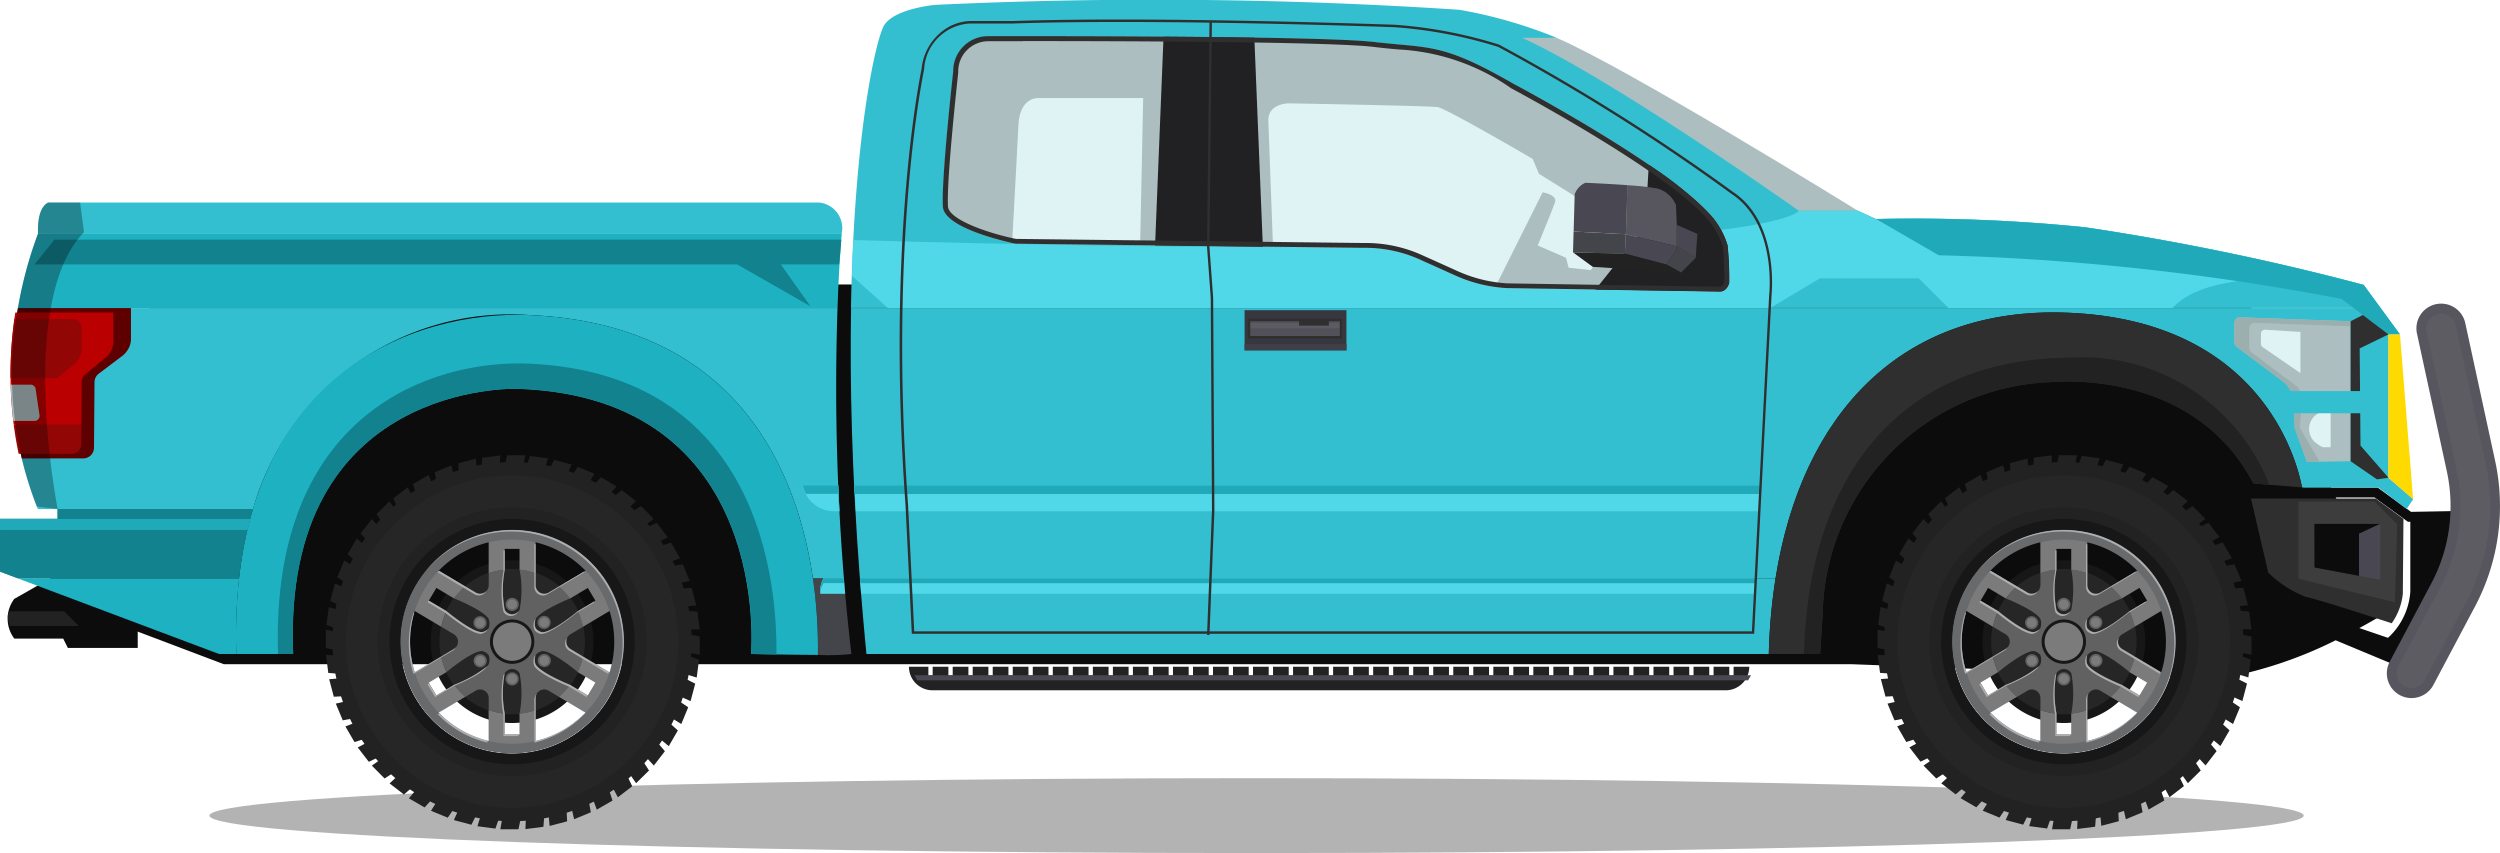 <svg xmlns="http://www.w3.org/2000/svg" width="95.5" height="32.587" viewBox="0 0 95.5 32.587">
  <g id="Group_5908" data-name="Group 5908" transform="translate(-140 -682.413)">
    <path id="Path_4122" data-name="Path 4122" d="M246.966,282.471c0,.79,17.908,1.431,40,1.431s40-.64,40-1.431-17.908-1.43-40-1.43S246.966,281.682,246.966,282.471Z" transform="translate(-98.966 431.098)" opacity="0.3"/>
    <g id="Group_5780" data-name="Group 5780" transform="translate(140 682.413)">
      <g id="Group_5777" data-name="Group 5777">
        <path id="Path_4123" data-name="Path 4123" d="M250.675,256.16v2.784a2.633,2.633,0,0,1-1.227,2.045l1.61.405a11.241,11.241,0,0,0,2.013-5.367Z" transform="translate(-158.601 -236.339)" fill="#0c0c0c"/>
        <g id="Group_5773" data-name="Group 5773" transform="translate(0.275)">
          <path id="Path_4124" data-name="Path 4124" d="M322.148,216.566s-8.872-5.49-11.515-6.607l-2.643-.409s9.675,5.427,11.279,7.551Z" transform="translate(-251.445 -208.511)" fill="#acbebf"/>
          <path id="Path_4125" data-name="Path 4125" d="M251.369,246.051l5.16-2.936V234.04h79.893l3.456,7.76h1.774l1.272.927,1.7-.031.007.378-1.825.033-1.276-.93h-1.483l1.091,2.45,1.246,1.691s-.555.373-1.435.848l1.759.6-.264.867-2.4-1a16.074,16.074,0,0,1-4.334,1.448l-14.146-.534H259.376l-3.292-1.246v.623h-2.669l-.178-.356h-1.868A1.257,1.257,0,0,1,251.369,246.051Z" transform="translate(-251.098 -223.174)" fill="#0c0c0c"/>
          <g id="Group_5737" data-name="Group 5737" transform="translate(0.195)">
            <path id="Path_4126" data-name="Path 4126" d="M259.516,207.9c.44-.629,1.951-.755,1.951-.755a177.484,177.484,0,0,1,20.01.189,17.94,17.94,0,0,1,3.713,1.07h-1.321c3.461,1.573,10.571,6.607,10.571,6.607H296.7l.692.315a64.709,64.709,0,0,1,7.991.315,97.661,97.661,0,0,1,10.634,2.2l.646.881h-58.43C258.358,211.869,259.225,208.32,259.516,207.9Z" transform="translate(-226.196 -206.96)" fill="#33bfcf"/>
            <path id="Path_4127" data-name="Path 4127" d="M259.9,228.148c35.017,1.006,36.114-1.114,36.114-1.114h2.265l.692.315a64.706,64.706,0,0,1,7.991.315,97.649,97.649,0,0,1,10.634,2.2c-4.767-.631-6.6.105-7.3.881h-8.56l-1.133-1.133h-3.776l-1.9,1.133H261.221l-1.373-1.229C259.863,229.042,259.883,228.589,259.9,228.148Z" transform="translate(-227.775 -218.979)" fill="#50d8e8"/>
            <path id="Path_4128" data-name="Path 4128" d="M405.507,229.23h30.707s-.1,1.044-.16,2.831H404.744A15.6,15.6,0,0,1,405.507,229.23Z" transform="translate(-404.53 -220.294)" fill="#1eb1c2"/>
            <path id="Path_4129" data-name="Path 4129" d="M404.7,227.446H435.4a.982.982,0,0,0-.865-1.2H405.091C404.62,226.486,404.714,227.43,404.7,227.446Z" transform="translate(-403.721 -218.51)" fill="#33bfcf"/>
            <path id="Path_4130" data-name="Path 4130" d="M313.886,237.293v5.475l.944.818-.252.378-1.07-.818h-2.832l-.092-.008c-.207-1.08-1.6-6.389-8.967-6.674-6.316-.244-10.137,3.831-11.144,10.142h-34.98c-.306-4.026-.386-7.46-.335-10.32h58.43l.738,1.007Z" transform="translate(-223.116 -224.518)" fill="#33bfcf"/>
            <rect id="Rectangle_4244" data-name="Rectangle 4244" width="3.891" height="1.534" transform="translate(47.073 11.849)" fill="#38373f"/>
            <rect id="Rectangle_4245" data-name="Rectangle 4245" width="3.891" height="0.238" transform="translate(47.073 13.145)" fill="#403f47"/>
            <path id="Path_4131" data-name="Path 4131" d="M350.561,264.9H316.091q-.145-1.5-.25-2.894h34.98A21.955,21.955,0,0,0,350.561,264.9Z" transform="translate(-283.463 -239.917)" fill="#33bfcf"/>
            <path id="Path_4132" data-name="Path 4132" d="M470.468,264.9h-.662l-7.7-2.894h8.466A20.274,20.274,0,0,0,470.468,264.9Z" transform="translate(-461.908 -239.917)" fill="#1eb1c2"/>
            <path id="Path_4133" data-name="Path 4133" d="M405.294,264.9a8.317,8.317,0,0,1-1.272.035,18.793,18.793,0,0,0-.2-2.93h1.184Q405.124,263.411,405.294,264.9Z" transform="translate(-373.242 -239.917)" fill="#44444b"/>
            <path id="Path_4134" data-name="Path 4134" d="M405.511,243.963a13.8,13.8,0,0,1-.763-7.677h31.309a90.356,90.356,0,0,0,.244,10.32h-1.184c-.593-4.038-2.85-9.691-10.808-10.052a10.212,10.212,0,0,0-10.579,7.409h-8.219Z" transform="translate(-404.534 -224.518)" fill="#33bfcf"/>
            <path id="Path_4135" data-name="Path 4135" d="M353.412,262.6l-34.1,0-.046-.6,34.211,0Zm-34.759-.6s.047.591.051.6h-.953a.989.989,0,0,1,.126-.6Z" transform="translate(-286.886 -239.917)" fill="#50d8e8"/>
            <g id="Group_5735" data-name="Group 5735" transform="translate(30.862 22.087)">
              <path id="Path_4136" data-name="Path 4136" d="M405.441,262.192h-.776a.77.77,0,0,0-.126.4.972.972,0,0,1,.126-.591h.776S405.44,262.19,405.441,262.192Z" transform="translate(-404.535 -262.004)" fill="#20aab9"/>
              <path id="Path_4137" data-name="Path 4137" d="M351.938,262.194l-34.176,0-.014-.189,34.211,0Z" transform="translate(-316.228 -262.003)" fill="#20aab9"/>
            </g>
            <path id="Path_4138" data-name="Path 4138" d="M353.787,254.147H319.271l-.059-.994,34.642,0Zm-35.187-.994q.02.489.047.994h-.211a1.214,1.214,0,0,1-1.131-.777q-.043-.108-.087-.217Z" transform="translate(-287.048 -234.617)" fill="#50d8e8"/>
            <g id="Group_5736" data-name="Group 5736" transform="translate(30.182 18.536)">
              <path id="Path_4139" data-name="Path 4139" d="M406.327,253.484h-1.242c-.042-.11-.083-.22-.128-.33h1.37q.02.489.047.994h-.016C406.347,253.925,406.336,253.7,406.327,253.484Z" transform="translate(-404.957 -253.154)" fill="#20aab9"/>
              <path id="Path_4140" data-name="Path 4140" d="M351.838,253.487l-34.6,0-.02-.33,34.641,0Z" transform="translate(-315.236 -253.153)" fill="#20aab9"/>
            </g>
          </g>
          <path id="Path_4141" data-name="Path 4141" d="M349.894,220.163l-8.086-.126a5.519,5.519,0,0,1-2.014-.5l-1.258-.566a5.072,5.072,0,0,0-2.2-.472l-13.308-.158s-2.718-.541-2.769-1.416c-.063-1.085.394-5.16.394-5.16a1.333,1.333,0,0,1,1.337-1.353s12.522-.031,14.724.22,2.611.031,5.349,1.6c0,0,5.876,3.118,7.528,5.016a3.087,3.087,0,0,1,.64,1.147,12.307,12.307,0,0,1,.063,1.435S350.209,220.195,349.894,220.163Z" transform="translate(-284.508 -209.025)" fill="#acbebf"/>
          <g id="Group_5738" data-name="Group 5738" transform="translate(60.669 6.296)">
            <path id="Path_4142" data-name="Path 4142" d="M322.148,225.039l.144-2.388a13.4,13.4,0,0,1,2.37,1.93,3.085,3.085,0,0,1,.64,1.147,12.313,12.313,0,0,1,.063,1.435s-.083.362-.4.33l-4.717-.073Z" transform="translate(-320.251 -222.651)" fill="#212123"/>
          </g>
          <g id="Group_5739" data-name="Group 5739" transform="translate(38.394 1.402)">
            <path id="Path_4143" data-name="Path 4143" d="M330.612,217.509c-.047-.755.85-.708.85-.708s5.285.094,5.616.142,3.634,1.982,3.634,1.982l.236.566,3.115,1.935-1.133,1.746-.85-.094-.094-.378-1.085-.472s.566-1.368.661-1.652-.472-.378-.472-.378l-1.778,3.556a4.7,4.7,0,0,1-1.557-.457l-1.258-.566a5.069,5.069,0,0,0-2.2-.472l-3.51-.042Z" transform="translate(-320.83 -214.254)" fill="#dff3f4"/>
            <path id="Path_4144" data-name="Path 4144" d="M325.247,226.468c.045-1.017.054-1.575.049-1.876a9.6,9.6,0,0,1,1.175.13,1.089,1.089,0,0,1,.692.629l.031.755v.818Z" transform="translate(-301.81 -218.919)" fill="#57565e"/>
            <path id="Path_4145" data-name="Path 4145" d="M331.97,226.334l-.034-.007-1.959-.1.04-1.421a.754.754,0,0,1,.409-.441s.827.035,1.594.09C332.023,224.759,332.014,225.317,331.97,226.334Z" transform="translate(-308.533 -218.785)" fill="#494752"/>
            <path id="Path_4146" data-name="Path 4146" d="M324.01,229.626l-.724-.441v-.818l.787.346Z" transform="translate(-297.902 -221.179)" fill="#494752"/>
            <path id="Path_4147" data-name="Path 4147" d="M326.834,230.423l-1.587-.416c.014-.274.025-.514.034-.74l1.948.457v.126Z" transform="translate(-301.845 -221.718)" fill="#494752"/>
            <path id="Path_4148" data-name="Path 4148" d="M330.1,229.8l.022-.794,1.959.1.034.007c-.01.226-.021.466-.034.74Z" transform="translate(-308.68 -221.562)" fill="#44444b"/>
            <path id="Path_4149" data-name="Path 4149" d="M323.443,231.1l.4-.573V230.4l.724.441-.566.566Z" transform="translate(-298.454 -222.399)" fill="#44444b"/>
            <path id="Path_4150" data-name="Path 4150" d="M328.423,231.451l.552.308-3.366-.22-.755-.554,1.982.051Z" transform="translate(-303.434 -222.747)" fill="#222"/>
            <path id="Path_4151" data-name="Path 4151" d="M376.281,217.33c.047-1.085.755-1.038.755-1.038h4.011l-.113,5.5-4.7-.055s-.073-.015-.186-.041C376.148,219.865,376.256,217.879,376.281,217.33Z" transform="translate(-376.047 -213.949)" fill="#dff3f4"/>
            <path id="Path_4152" data-name="Path 4152" d="M368.77,218.477l-4.117-.049.323-7.974c1.168.008,2.361.02,3.469.038Z" transform="translate(-359.198 -210.454)" fill="#212123"/>
          </g>
          <g id="Group_5740" data-name="Group 5740" transform="translate(34.092 0.745)">
            <path id="Path_4153" data-name="Path 4153" d="M316.631,232.283h32.181l0-.045.661-12.884c0-.024.312-2.776-1.483-3.958a78.38,78.38,0,0,0-8.927-5.62,17.411,17.411,0,0,0-3.98-.759c-.091,0-8.988-.329-14.588-.142h-1.65a1.86,1.86,0,0,0-.813.23,2.072,2.072,0,0,0-1.027,1.6c-.013.059-1.361,6.353-.614,16.67Zm32.092-.094h-32l-.234-4.816c-.746-10.3.6-16.584.612-16.647a1.851,1.851,0,0,1,1.747-1.756H320.5c5.6-.187,14.492.138,14.581.142a17.376,17.376,0,0,1,3.951.752,78.386,78.386,0,0,1,8.907,5.61h0c1.748,1.15,1.446,3.845,1.442,3.872Z" transform="translate(-316.167 -208.817)" fill="#2f2f2f"/>
          </g>
          <g id="Group_5741" data-name="Group 5741" transform="translate(45.832 0.85)">
            <path id="Path_4154" data-name="Path 4154" d="M369.359,232.488l.189-4.767L369.5,219.6l-.142-1.938.095-8.585h-.094l-.094,8.589.142,1.939.047,8.114-.189,4.764Z" transform="translate(-369.264 -209.078)" fill="#2f2f2f"/>
          </g>
          <path id="Path_4155" data-name="Path 4155" d="M256.065,254.418l.661,2.831a4.317,4.317,0,0,0,1.416.921c.566.118,3.3,1.014,3.3,1.014a2.36,2.36,0,0,0,.425-1.132l.024-2.855-1.062-.778Z" transform="translate(-170.354 -235.375)" fill="#2f2f2f"/>
          <path id="Path_4156" data-name="Path 4156" d="M260.334,258.558l-3.681-.9v-2.95h2.9l.873.873Z" transform="translate(-169.126 -235.55)" fill="#3d3d3d"/>
          <path id="Path_4157" data-name="Path 4157" d="M277.128,236.712c7.371.285,8.76,5.594,8.967,6.674l-1.858-.15c-1.825-3.492-5.606-4.028-7.771-3.87a9.051,9.051,0,0,0-8.684,8.86l-.094,1.523h-1.963C265.929,241.823,269.892,236.432,277.128,236.712Z" transform="translate(-198.432 -224.768)" fill="#2f2f2f"/>
          <path id="Path_4158" data-name="Path 4158" d="M278.939,241.012a7.683,7.683,0,0,1,7.674,4.854l-.61-.049c-1.825-3.492-5.607-4.028-7.771-3.87a9.052,9.052,0,0,0-8.684,8.86l-.094,1.523h-.62C269.015,245.449,272.552,241.074,278.939,241.012Z" transform="translate(-200.198 -227.348)" fill="#222"/>
          <path id="Path_4159" data-name="Path 4159" d="M418.22,236.937c10.257.466,11.045,9.722,11,12.982-1.114-.005-2.557-.035-2.557-.035s.881-9.816-8.935-10.131c0,0-9-.315-8.557,10.131h-2.17C406.662,239.1,413.907,236.74,418.22,236.937Z" transform="translate(-398.25 -224.901)" fill="#1eb1c2"/>
          <path id="Path_4160" data-name="Path 4160" d="M420.578,241.567c8.772.4,9.462,8.3,9.43,11.107-.553-.009-.966-.017-.966-.017s.881-9.816-8.935-10.131c0,0-9-.315-8.557,10.131h-.581C410.676,243.42,416.883,241.4,420.578,241.567Z" transform="translate(-400.623 -227.675)" fill="#11828e"/>
          <path id="Path_4161" data-name="Path 4161" d="M264.389,228.108a97.651,97.651,0,0,1,10.634,2.2l1.384,1.888h-.441l-1.793-1.353a93.69,93.69,0,0,0-15.385-1.668l-2.391-1.384A64.705,64.705,0,0,1,264.389,228.108Z" transform="translate(-185.003 -219.424)" fill="#20aab9"/>
          <g id="Group_5742" data-name="Group 5742" transform="translate(47.39 12.176)">
            <rect id="Rectangle_4246" data-name="Rectangle 4246" width="3.516" height="0.661" transform="translate(0.047 0.047)" fill="#525159"/>
            <path id="Path_4162" data-name="Path 4162" d="M357.092,238.06h3.61V237.3h-3.61Zm3.516-.094h-3.422V237.4h3.422Z" transform="translate(-357.092 -237.305)" fill="#2f2f2f"/>
          </g>
          <rect id="Rectangle_4247" data-name="Rectangle 4247" width="3.384" height="0.207" transform="translate(47.502 12.334)" fill="#5c5b63"/>
          <rect id="Rectangle_4248" data-name="Rectangle 4248" width="1.137" height="0.214" transform="translate(49.35 12.224)" fill="#2f2f2f"/>
          <path id="Path_4163" data-name="Path 4163" d="M265.539,237.317l-4.216-.15a.212.212,0,0,0-.22.212v.744a.212.212,0,0,0,.085.17l1.74,1.3a1.132,1.132,0,0,1,.452.881l.02.9.472,1.321,1.667-.031Z" transform="translate(-176.022 -225.046)" fill="#acbebf"/>
          <path id="Path_4164" data-name="Path 4164" d="M261.323,237.168l4.216.15v.192l-3.65-.13a.213.213,0,0,0-.22.212v.744a.212.212,0,0,0,.085.17l1.74,1.305c.278.208.1,1.565.1,1.565l.762,1.312-.487.009-.472-1.321-.02-.9a1.132,1.132,0,0,0-.452-.881l-1.74-1.3a.212.212,0,0,1-.085-.17v-.744A.212.212,0,0,1,261.323,237.168Z" transform="translate(-176.022 -225.046)" fill="#9cafaf"/>
          <g id="Group_5757" data-name="Group 5757" transform="translate(71.445 17.39)">
            <g id="Group_5755" data-name="Group 5755">
              <path id="Path_4165" data-name="Path 4165" d="M283.764,266.514a3.108,3.108,0,1,0-3.108-3.108A3.108,3.108,0,0,0,283.764,266.514Z" transform="translate(-276.646 -256.285)" fill="#171717"/>
              <path id="Path_4166" data-name="Path 4166" d="M284.257,266.676a2.778,2.778,0,1,0-2.777-2.778A2.778,2.778,0,0,0,284.257,266.676Z" transform="translate(-277.139 -256.778)" fill="#262626"/>
              <g id="Group_5754" data-name="Group 5754">
                <g id="Group_5743" data-name="Group 5743" transform="translate(3.111 2.991)">
                  <path id="Path_4167" data-name="Path 4167" d="M281.659,263.382a2.722,2.722,0,0,1,.178-.549l.026-.044s.956.8,1.349.8a.409.409,0,0,0,.256-.152.494.494,0,0,0,0-.354c-.189-.333-1.315-.783-1.315-.783l.018-.031a2.768,2.768,0,0,1,.407-.43l.393.234a.329.329,0,0,0,.5-.282v-.457a2.748,2.748,0,0,1,.567-.13h.046a4.053,4.053,0,0,0,0,1.531.322.322,0,0,0,.566,0,4.06,4.06,0,0,0,0-1.531h.046a2.748,2.748,0,0,1,.567.13v.457a.329.329,0,0,0,.5.282l.393-.234a2.767,2.767,0,0,1,.407.43l.018.031s-1.126.451-1.315.783a.494.494,0,0,0,0,.354.409.409,0,0,0,.256.152c.393,0,1.349-.8,1.349-.8l.026.044a2.727,2.727,0,0,1,.178.549l-.479.285a.329.329,0,0,0,0,.565l.479.286a2.741,2.741,0,0,1-.178.549l-.026.043s-.956-.8-1.349-.8a.411.411,0,0,0-.256.152.494.494,0,0,0,0,.354c.189.333,1.315.784,1.315.784l-.018.031a2.779,2.779,0,0,1-.407.429l-.393-.234a.328.328,0,0,0-.5.282v.457a2.717,2.717,0,0,1-.567.13h-.046a4.062,4.062,0,0,0,0-1.531.322.322,0,0,0-.566,0,4.054,4.054,0,0,0,0,1.531h-.046a2.717,2.717,0,0,1-.567-.13v-.457a.328.328,0,0,0-.5-.282l-.393.234a2.78,2.78,0,0,1-.407-.429l-.018-.031s1.126-.451,1.315-.784a.494.494,0,0,0,0-.354.411.411,0,0,0-.256-.152c-.393,0-1.349.8-1.349.8l-.026-.043a2.736,2.736,0,0,1-.178-.549l.48-.286a.329.329,0,0,0,0-.565Zm2.706.9.283-.169v-.322l-.283-.169-.283.169v.322Z" transform="translate(-280.358 -259.821)" fill="#616161"/>
                  <path id="Path_4168" data-name="Path 4168" d="M283.319,259.268a2.744,2.744,0,0,0-.567-.13h-.046v-.8h-.566v.8h-.046a2.744,2.744,0,0,0-.567.13v-1.516h1.793Zm-1.18,5.357v.8h.566v-.8h.046a2.72,2.72,0,0,0,.567-.13v1.517h-1.793v-1.517a2.719,2.719,0,0,0,.567.13Zm-2.533-2.11.11-.065a2.75,2.75,0,0,0,.178.549l.026.043,0,0-.225.134-.455.271.29.486.456-.271.225-.134,0,0,.018.031a2.784,2.784,0,0,0,.407.429l-.112.066-.123.073-1.068.636-.918-1.54,1.068-.636Zm4.836-2.881,1.069-.636.918,1.541-1.068.636-.123.073-.11.065a2.724,2.724,0,0,0-.178-.549l-.026-.044,0,0,.225-.134.455-.271-.29-.487-.456.272-.225.134,0,0-.018-.031a2.772,2.772,0,0,0-.407-.43l.112-.066Zm-4.214.569-.018.031,0,0-.225-.134-.456-.272-.29.487.455.271.225.134,0,0-.026.044a2.733,2.733,0,0,0-.178.549l-.11-.065-.123-.073-1.068-.636.918-1.541,1.068.636.123.073.112.066A2.769,2.769,0,0,0,280.229,260.2Zm4.387,3.357.018-.031,0,0,.225.134.456.271.29-.486-.455-.271-.225-.134,0,0,.026-.043a2.741,2.741,0,0,0,.178-.549l.11.065.123.073,1.068.636-.918,1.54-1.069-.636-.122-.073-.112-.066A2.787,2.787,0,0,0,284.616,263.56Z" transform="translate(-278.416 -257.752)" fill="#7b7b7b"/>
                </g>
                <path id="Path_4169" data-name="Path 4169" d="M282.033,257.406a4.268,4.268,0,1,1-4.268,4.268A4.268,4.268,0,0,1,282.033,257.406Zm0,8.169a3.9,3.9,0,1,0-3.9-3.9A3.9,3.9,0,0,0,282.033,265.575Z" transform="translate(-274.915 -254.553)" fill="#696a6b"/>
                <g id="Group_5753" data-name="Group 5753" transform="translate(5.639 5.446)">
                  <g id="Group_5746" data-name="Group 5746" transform="translate(1.227)">
                    <g id="Group_5744" data-name="Group 5744">
                      <path id="Path_4170" data-name="Path 4170" d="M287.774,264.122a.252.252,0,1,0,.252-.252A.252.252,0,0,0,287.774,264.122Z" transform="translate(-287.774 -263.87)" fill="#616161"/>
                      <path id="Path_4171" data-name="Path 4171" d="M287.938,264.219a.186.186,0,1,0,.186-.186A.186.186,0,0,0,287.938,264.219Z" transform="translate(-287.872 -263.968)" fill="#7b7b7b"/>
                    </g>
                    <g id="Group_5745" data-name="Group 5745" transform="translate(0 2.846)">
                      <path id="Path_4172" data-name="Path 4172" d="M287.774,271.214a.252.252,0,1,0,.252-.252A.252.252,0,0,0,287.774,271.214Z" transform="translate(-287.774 -270.962)" fill="#616161"/>
                      <path id="Path_4173" data-name="Path 4173" d="M287.938,271.312a.186.186,0,1,0,.186-.186A.186.186,0,0,0,287.938,271.312Z" transform="translate(-287.872 -271.06)" fill="#7b7b7b"/>
                    </g>
                  </g>
                  <g id="Group_5749" data-name="Group 5749" transform="translate(0 0.702)">
                    <g id="Group_5747" data-name="Group 5747">
                      <path id="Path_4174" data-name="Path 4174" d="M290.956,266.088a.252.252,0,1,0-.09-.344A.252.252,0,0,0,290.956,266.088Z" transform="translate(-290.832 -265.619)" fill="#616161"/>
                      <path id="Path_4175" data-name="Path 4175" d="M291.088,266.129a.186.186,0,1,0-.066-.254A.185.185,0,0,0,291.088,266.129Z" transform="translate(-290.93 -265.717)" fill="#7b7b7b"/>
                    </g>
                    <g id="Group_5748" data-name="Group 5748" transform="translate(2.454 1.442)">
                      <path id="Path_4176" data-name="Path 4176" d="M284.841,269.681a.252.252,0,1,0-.09-.345A.252.252,0,0,0,284.841,269.681Z" transform="translate(-284.717 -269.213)" fill="#616161"/>
                      <path id="Path_4177" data-name="Path 4177" d="M284.972,269.723a.186.186,0,1,0-.066-.255A.186.186,0,0,0,284.972,269.723Z" transform="translate(-284.814 -269.31)" fill="#7b7b7b"/>
                    </g>
                  </g>
                  <g id="Group_5752" data-name="Group 5752" transform="translate(0.007 0.69)">
                    <g id="Group_5750" data-name="Group 5750" transform="translate(0 1.465)">
                      <path id="Path_4178" data-name="Path 4178" d="M291.2,269.708a.252.252,0,1,0-.345-.086A.251.251,0,0,0,291.2,269.708Z" transform="translate(-290.815 -269.241)" fill="#616161"/>
                      <path id="Path_4179" data-name="Path 4179" d="M291.26,269.75a.186.186,0,1,0-.255-.064A.186.186,0,0,0,291.26,269.75Z" transform="translate(-290.913 -269.339)" fill="#7b7b7b"/>
                    </g>
                    <g id="Group_5751" data-name="Group 5751" transform="translate(2.44)">
                      <path id="Path_4180" data-name="Path 4180" d="M285.115,266.058a.252.252,0,1,0-.345-.086A.252.252,0,0,0,285.115,266.058Z" transform="translate(-284.734 -265.591)" fill="#616161"/>
                      <path id="Path_4181" data-name="Path 4181" d="M285.179,266.1a.186.186,0,1,0-.255-.064A.186.186,0,0,0,285.179,266.1Z" transform="translate(-284.831 -265.689)" fill="#7b7b7b"/>
                    </g>
                  </g>
                </g>
                <path id="Path_4182" data-name="Path 4182" d="M286.288,266.778a.848.848,0,1,0,.848-.848A.848.848,0,0,0,286.288,266.778Z" transform="translate(-280.018 -259.657)" fill="#171717"/>
                <path id="Path_4183" data-name="Path 4183" d="M286.573,266.948a.734.734,0,1,0,.734-.733A.734.734,0,0,0,286.573,266.948Z" transform="translate(-280.188 -259.828)" fill="#7b7b7b"/>
                <path id="Path_4184" data-name="Path 4184" d="M278.167,250.948a6.86,6.86,0,1,1-6.86,6.86A6.86,6.86,0,0,1,278.167,250.948Zm0,13.128a6.268,6.268,0,1,0-6.268-6.268A6.268,6.268,0,0,0,278.167,264.076Z" transform="translate(-271.049 -250.687)" fill="#222"/>
                <path id="Path_4185" data-name="Path 4185" d="M272.911,253.218l-.435-.676.493-.486.457.654Zm.547,8.992-.676.435-.486-.492.654-.457Zm3.835-11.127.171-.786.692,0-.139.786Zm4.609,1.589.676-.435.486.493-.654.457Zm2.136,4.382.786.171,0,.692-.786-.139Zm-1.588,4.609.435.676-.492.486-.457-.654Zm-11.128-3.835-.785-.171,0-.692.786.139Zm6.745,5.971-.171.786-.692,0,.139-.785Zm5.318-9.191.79-.149.265.639-.778.178Zm-2.722,9.328-.639.265-.178-.778.668-.277Zm-9.02-8.525-.664-.453.264-.64.676.424Zm.333,4.864-.79.149-.266-.639.778-.178Zm2.722-9.328.639-.265.178.778-.669.277Zm9.02,8.525.664.453-.264.64-.676-.424ZM279.71,251.4l.453-.664.64.264-.424.676Zm-4.06,12.075-.453.664-.64-.264.424-.676Zm.8-12.286.064-.8.687-.088-.033.8Zm4.78.957.612-.522.548.423-.587.541Zm-8.837,1.746-.522-.612.423-.548.541.587Zm11.541,2.311.8.064.088.686-.8-.032Zm-12.5,2.47-.8-.063-.088-.687.8.033Zm2.7,4.057-.612.522-.548-.423.587-.541Zm4.78.957-.063.8-.687.088.033-.8Zm4.057-2.7.521.612-.423.548-.541-.587Zm-4.074-9.8.362-.717.669.178-.331.726ZM272.4,261l-.763.252-.348-.6.748-.279Zm-.97-4.778-.718-.362.178-.669.726.331Zm5.034,7.47-.362.717-.669-.178.331-.726Zm-2.341-11.535-.252-.763.6-.347.279.748Zm8.842,1.723.763-.252.347.6-.747.279Zm-1.723,8.842.252.763-.6.347-.279-.748Zm2.693-4.064.718.362-.178.668-.725-.331ZM275.6,250.6l.669-.177.071.795-.7.185Zm7.785,9.666.6.539-.348.6-.612-.511Zm.328-4.864.8-.041.177.669-.794.071Zm-8.863,7.744-.538.6-.6-.348.512-.613Zm4.905,1.13-.669.177-.072-.795.7-.185Zm-8.113-4.8-.8.041-.177-.669.795-.071Zm8.863-7.745.539-.6.6.348-.511.613Zm-8.535,2.88-.6-.539.348-.6.612.511Zm.933,7.043-.724.349-.422-.548.7-.374Zm-1.583-4.611-.758-.265.089-.686.763.234Zm10.573,5.17.349.724-.549.422-.374-.705Zm2.142-4.379.759.265-.09.686-.763-.234Zm-10.573-5.17-.349-.724.549-.422.374.7Zm8.991.559.724-.349.422.549-.705.374Zm-5.17,10.573-.266.759-.686-.09.234-.763Zm1.742-13.384-.234.763-.717-.094.265-.759Z" transform="translate(-270.537 -250.297)" fill="#222"/>
                <path id="Path_4186" data-name="Path 4186" d="M278.927,252.218a6.35,6.35,0,1,1-6.35,6.35A6.35,6.35,0,0,1,278.927,252.218Zm0,10.635a4.285,4.285,0,1,0-4.285-4.285A4.285,4.285,0,0,0,278.927,262.853Z" transform="translate(-271.809 -251.447)" fill="#262626"/>
                <path id="Path_4187" data-name="Path 4187" d="M280.736,255.241a5.137,5.137,0,1,1-5.137,5.137A5.137,5.137,0,0,1,280.736,255.241Zm0,9.427a4.29,4.29,0,1,0-4.29-4.29A4.29,4.29,0,0,0,280.736,264.668Z" transform="translate(-273.618 -253.257)" fill="#222"/>
                <path id="Path_4188" data-name="Path 4188" d="M281.409,256.364a4.686,4.686,0,1,1-4.686,4.686A4.686,4.686,0,0,1,281.409,256.364Zm0,8.97a4.284,4.284,0,1,0-4.284-4.284A4.284,4.284,0,0,0,281.409,265.334Z" transform="translate(-274.291 -253.93)" fill="#171717"/>
              </g>
            </g>
            <g id="Group_5756" data-name="Group 5756" transform="translate(3.171 2.853)">
              <path id="Path_4189" data-name="Path 4189" d="M280.061,268.606l-.123-.073-.11-.066-.48-.285a.321.321,0,0,1-.078-.484.325.325,0,0,0,.125.421l.479.286.11.065.123.073.756.45c-.008.026-.013.053-.022.078Z" transform="translate(-273.222 -263.568)" fill="#adaeb0"/>
              <path id="Path_4190" data-name="Path 4190" d="M287.925,259.379v.734a4.051,4.051,0,0,0,0,1.531.313.313,0,0,0,.527.044c0,.006,0,.013-.008.018a.322.322,0,0,1-.566,0,4.063,4.063,0,0,1,0-1.531v-.8Z" transform="translate(-284.261 -258.587)" fill="#adaeb0"/>
              <path id="Path_4191" data-name="Path 4191" d="M281.588,260.322a.329.329,0,0,0,.5.282l.393-.234.112-.066.122-.073.709-.422c.007.007.016.013.023.021l-.779.464-.123.073-.112.066-.393.234a.329.329,0,0,1-.5-.283v-1.637c.016,0,.031.011.047.015Z" transform="translate(-276.744 -258.21)" fill="#adaeb0"/>
              <path id="Path_4192" data-name="Path 4192" d="M281.541,273.238a.324.324,0,0,1,.09-.224.326.326,0,0,0-.043.161v1.637a3.888,3.888,0,0,0,1.843-1.026l.014.008a3.888,3.888,0,0,1-1.9,1.081Z" transform="translate(-276.744 -266.751)" fill="#adaeb0"/>
              <path id="Path_4193" data-name="Path 4193" d="M280.613,264.958a.428.428,0,0,1,.053-.07l-.005.007a.494.494,0,0,0,0,.354.409.409,0,0,0,.256.152c.393,0,1.349-.8,1.349-.8l0,0,.225-.134.393-.234.015.026-.455.272-.225.134,0,0s-.957.8-1.349.8a.409.409,0,0,1-.256-.152A.494.494,0,0,1,280.613,264.958Z" transform="translate(-275.816 -261.491)" fill="#adaeb0"/>
              <path id="Path_4194" data-name="Path 4194" d="M281.235,269.4a.217.217,0,0,1,.043-.048.5.5,0,0,0,0,.339c.189.333,1.315.784,1.315.784l0,0,.225.134.449.267-.04.067-.456-.271-.225-.134,0,0s-1.126-.451-1.315-.784A.494.494,0,0,1,281.235,269.4Z" transform="translate(-276.438 -264.557)" fill="#adaeb0"/>
              <path id="Path_4195" data-name="Path 4195" d="M287.9,272.686a4.062,4.062,0,0,1,0-1.531.239.239,0,0,1,.039-.045,4.227,4.227,0,0,0,.008,1.513v.8h.519v.063H287.9Z" transform="translate(-284.281 -265.611)" fill="#adaeb0"/>
              <path id="Path_4196" data-name="Path 4196" d="M291.688,261.762l.122.073.112.066.393.234a.327.327,0,0,0,.406-.058.328.328,0,0,1-.454.121l-.393-.234-.111-.066-.123-.073-.78-.464c.019-.02.042-.036.061-.055Z" transform="translate(-289.761 -259.741)" fill="#adaeb0"/>
              <path id="Path_4197" data-name="Path 4197" d="M285.325,261.737a4.268,4.268,0,0,0-7.561-2.716,4.267,4.267,0,1,1,6.633,5.369A4.246,4.246,0,0,0,285.325,261.737Z" transform="translate(-277.156 -257.406)" fill="#adaeb0"/>
              <path id="Path_4198" data-name="Path 4198" d="M291.039,263.084l-.25.419.455.271.225.134,0,0s.956.8,1.349.8a.411.411,0,0,0,.213-.1s0,.011,0,.014a.408.408,0,0,1-.256.152c-.392,0-1.349-.8-1.349-.8l0,0-.225-.134-.455-.272.29-.486Z" transform="translate(-290.028 -260.803)" fill="#adaeb0"/>
              <path id="Path_4199" data-name="Path 4199" d="M293.755,266.451a3.9,3.9,0,0,1,.18-1.172l.026.015a3.88,3.88,0,0,0,.022,2.266l.781-.465.123-.073.11-.065.479-.286a.313.313,0,0,0,.078-.081.318.318,0,0,1-.126.144l-.479.285-.11.066-.124.073-.781.465A3.9,3.9,0,0,1,293.755,266.451Z" transform="translate(-293.755 -262.12)" fill="#adaeb0"/>
              <path id="Path_4200" data-name="Path 4200" d="M290.824,274.853a3.887,3.887,0,0,0,1.833,1.045v.077a3.887,3.887,0,0,1-1.9-1.081Z" transform="translate(-289.654 -267.852)" fill="#adaeb0"/>
              <path id="Path_4201" data-name="Path 4201" d="M290.767,271.068l.063-.037.274.461.456-.271.225-.134,0,0a4.835,4.835,0,0,0,1.263-.713c-.2.332-1.31.776-1.31.776l0,0-.225.134-.455.271Z" transform="translate(-290.053 -265.169)" fill="#adaeb0"/>
            </g>
          </g>
          <g id="Group_5772" data-name="Group 5772" transform="translate(12.17 17.39)">
            <g id="Group_5770" data-name="Group 5770">
              <path id="Path_4202" data-name="Path 4202" d="M431.482,266.514a3.108,3.108,0,1,0-3.108-3.108A3.108,3.108,0,0,0,431.482,266.514Z" transform="translate(-424.364 -256.285)" fill="#171717"/>
              <path id="Path_4203" data-name="Path 4203" d="M431.976,266.676A2.778,2.778,0,1,0,429.2,263.9,2.777,2.777,0,0,0,431.976,266.676Z" transform="translate(-424.857 -256.778)" fill="#262626"/>
              <g id="Group_5769" data-name="Group 5769">
                <g id="Group_5758" data-name="Group 5758" transform="translate(3.111 2.991)">
                  <path id="Path_4204" data-name="Path 4204" d="M429.376,263.382a2.729,2.729,0,0,1,.178-.549l.026-.044s.956.8,1.349.8a.409.409,0,0,0,.256-.152.494.494,0,0,0,0-.354c-.189-.333-1.315-.783-1.315-.783l.018-.031a2.771,2.771,0,0,1,.407-.43l.393.234a.329.329,0,0,0,.5-.282v-.457a2.748,2.748,0,0,1,.567-.13h.046a4.062,4.062,0,0,0,0,1.531.322.322,0,0,0,.566,0,4.053,4.053,0,0,0,0-1.531h.046a2.748,2.748,0,0,1,.567.13v.457a.329.329,0,0,0,.5.282l.393-.234a2.768,2.768,0,0,1,.407.43l.018.031s-1.126.451-1.315.783a.494.494,0,0,0,0,.354.409.409,0,0,0,.256.152c.393,0,1.349-.8,1.349-.8l.026.044a2.726,2.726,0,0,1,.178.549l-.479.285a.329.329,0,0,0,0,.565l.479.286a2.74,2.74,0,0,1-.178.549l-.026.043s-.956-.8-1.349-.8a.411.411,0,0,0-.256.152.494.494,0,0,0,0,.354c.189.333,1.315.784,1.315.784l-.018.031a2.78,2.78,0,0,1-.407.429l-.393-.234a.328.328,0,0,0-.5.282v.457a2.718,2.718,0,0,1-.567.13h-.046a4.054,4.054,0,0,0,0-1.531.322.322,0,0,0-.566,0,4.063,4.063,0,0,0,0,1.531h-.046a2.718,2.718,0,0,1-.567-.13v-.457a.328.328,0,0,0-.5-.282l-.393.234a2.783,2.783,0,0,1-.407-.429l-.018-.031s1.126-.451,1.315-.784a.494.494,0,0,0,0-.354.411.411,0,0,0-.256-.152c-.393,0-1.349.8-1.349.8l-.026-.043a2.743,2.743,0,0,1-.178-.549l.479-.286a.329.329,0,0,0,0-.565Zm2.706.9.283-.169v-.322l-.283-.169-.283.169v.322Z" transform="translate(-428.075 -259.821)" fill="#616161"/>
                  <path id="Path_4205" data-name="Path 4205" d="M431.037,259.268a2.743,2.743,0,0,0-.567-.13h-.046v-.8h-.566v.8h-.046a2.742,2.742,0,0,0-.567.13v-1.516h1.793Zm-1.18,5.357v.8h.566v-.8h.046a2.718,2.718,0,0,0,.567-.13v1.517h-1.793v-1.517a2.718,2.718,0,0,0,.567.13Zm-2.533-2.11.11-.065a2.749,2.749,0,0,0,.178.549l.026.043,0,0-.225.134-.455.271.29.486.456-.271.225-.134,0,0,.018.031a2.787,2.787,0,0,0,.407.429l-.112.066-.122.073-1.069.636-.918-1.54,1.068-.636Zm4.836-2.881L433.23,259l.918,1.541-1.068.636-.123.073-.11.065a2.729,2.729,0,0,0-.178-.549l-.026-.044,0,0,.225-.134.455-.271-.29-.487-.456.272-.225.134,0,0-.018-.031a2.77,2.77,0,0,0-.407-.43l.112-.066Zm-4.214.569-.018.031,0,0-.225-.134-.456-.272-.29.487.455.271.225.134,0,0-.026.044a2.732,2.732,0,0,0-.178.549l-.11-.065-.123-.073-1.068-.636.918-1.541,1.069.636.122.073.112.066A2.772,2.772,0,0,0,427.947,260.2Zm4.387,3.357.018-.031,0,0,.225.134.456.271.29-.486-.455-.271-.225-.134,0,0,.026-.043a2.746,2.746,0,0,0,.178-.549l.11.065.123.073,1.068.636-.918,1.54-1.069-.636-.122-.073-.112-.066A2.785,2.785,0,0,0,432.334,263.56Z" transform="translate(-426.134 -257.752)" fill="#7b7b7b"/>
                </g>
                <path id="Path_4206" data-name="Path 4206" d="M429.751,257.406a4.268,4.268,0,1,1-4.269,4.268A4.268,4.268,0,0,1,429.751,257.406Zm0,8.169a3.9,3.9,0,1,0-3.9-3.9A3.9,3.9,0,0,0,429.751,265.575Z" transform="translate(-422.632 -254.553)" fill="#696a6b"/>
                <g id="Group_5768" data-name="Group 5768" transform="translate(5.64 5.446)">
                  <g id="Group_5761" data-name="Group 5761" transform="translate(1.227)">
                    <g id="Group_5759" data-name="Group 5759">
                      <path id="Path_4207" data-name="Path 4207" d="M435.492,264.122a.252.252,0,1,0,.252-.252A.252.252,0,0,0,435.492,264.122Z" transform="translate(-435.492 -263.87)" fill="#616161"/>
                      <path id="Path_4208" data-name="Path 4208" d="M435.656,264.219a.186.186,0,1,0,.186-.186A.186.186,0,0,0,435.656,264.219Z" transform="translate(-435.59 -263.968)" fill="#7b7b7b"/>
                    </g>
                    <g id="Group_5760" data-name="Group 5760" transform="translate(0 2.846)">
                      <path id="Path_4209" data-name="Path 4209" d="M435.492,271.214a.252.252,0,1,0,.252-.252A.252.252,0,0,0,435.492,271.214Z" transform="translate(-435.492 -270.962)" fill="#616161"/>
                      <circle id="Ellipse_113" data-name="Ellipse 113" cx="0.186" cy="0.186" r="0.186" transform="translate(0.066 0.066)" fill="#7b7b7b"/>
                    </g>
                  </g>
                  <g id="Group_5764" data-name="Group 5764" transform="translate(0 0.702)">
                    <g id="Group_5762" data-name="Group 5762">
                      <path id="Path_4210" data-name="Path 4210" d="M438.674,266.088a.252.252,0,1,0-.089-.344A.252.252,0,0,0,438.674,266.088Z" transform="translate(-438.55 -265.619)" fill="#616161"/>
                      <path id="Path_4211" data-name="Path 4211" d="M438.805,266.129a.186.186,0,1,0-.066-.254A.186.186,0,0,0,438.805,266.129Z" transform="translate(-438.648 -265.717)" fill="#7b7b7b"/>
                    </g>
                    <g id="Group_5763" data-name="Group 5763" transform="translate(2.454 1.442)">
                      <path id="Path_4212" data-name="Path 4212" d="M432.558,269.681a.252.252,0,1,0-.089-.345A.252.252,0,0,0,432.558,269.681Z" transform="translate(-432.434 -269.213)" fill="#616161"/>
                      <path id="Path_4213" data-name="Path 4213" d="M432.69,269.723a.186.186,0,1,0-.066-.255A.186.186,0,0,0,432.69,269.723Z" transform="translate(-432.532 -269.31)" fill="#7b7b7b"/>
                    </g>
                  </g>
                  <g id="Group_5767" data-name="Group 5767" transform="translate(0.007 0.69)">
                    <g id="Group_5765" data-name="Group 5765" transform="translate(0 1.465)">
                      <path id="Path_4214" data-name="Path 4214" d="M438.914,269.708a.252.252,0,1,0-.345-.086A.251.251,0,0,0,438.914,269.708Z" transform="translate(-438.533 -269.241)" fill="#616161"/>
                      <path id="Path_4215" data-name="Path 4215" d="M438.978,269.75a.186.186,0,1,0-.255-.064A.186.186,0,0,0,438.978,269.75Z" transform="translate(-438.631 -269.339)" fill="#7b7b7b"/>
                    </g>
                    <g id="Group_5766" data-name="Group 5766" transform="translate(2.44)">
                      <path id="Path_4216" data-name="Path 4216" d="M432.832,266.058a.252.252,0,1,0-.345-.086A.252.252,0,0,0,432.832,266.058Z" transform="translate(-432.451 -265.591)" fill="#616161"/>
                      <path id="Path_4217" data-name="Path 4217" d="M432.9,266.1a.186.186,0,1,0-.255-.064A.186.186,0,0,0,432.9,266.1Z" transform="translate(-432.549 -265.689)" fill="#7b7b7b"/>
                    </g>
                  </g>
                </g>
                <path id="Path_4218" data-name="Path 4218" d="M434.006,266.778a.848.848,0,1,0,.848-.848A.848.848,0,0,0,434.006,266.778Z" transform="translate(-427.736 -259.657)" fill="#171717"/>
                <path id="Path_4219" data-name="Path 4219" d="M434.291,266.948a.734.734,0,1,0,.734-.733A.734.734,0,0,0,434.291,266.948Z" transform="translate(-427.906 -259.828)" fill="#7b7b7b"/>
                <path id="Path_4220" data-name="Path 4220" d="M425.884,250.948a6.86,6.86,0,1,1-6.86,6.86A6.86,6.86,0,0,1,425.884,250.948Zm0,13.128a6.268,6.268,0,1,0-6.269-6.268A6.268,6.268,0,0,0,425.884,264.076Z" transform="translate(-418.766 -250.687)" fill="#222"/>
                <path id="Path_4221" data-name="Path 4221" d="M420.629,253.218l-.435-.676.493-.486.457.654Zm.547,8.992-.676.435-.486-.492.654-.457Zm3.835-11.127.17-.786.692,0-.139.786Zm4.609,1.589.676-.435.486.493-.654.457Zm2.136,4.382.785.171,0,.692-.786-.139Zm-1.589,4.609.435.676-.493.486-.457-.654Zm-11.128-3.835-.785-.171,0-.692.786.139Zm6.745,5.971-.17.786-.692,0,.139-.785Zm5.318-9.191.79-.149.266.639-.778.178Zm-2.722,9.328-.639.265-.178-.778.668-.277Zm-9.02-8.525-.664-.453.264-.64.676.424Zm.333,4.864-.79.149-.266-.639.778-.178Zm2.722-9.328.639-.265.178.778-.668.277Zm9.02,8.525.664.453-.264.64-.676-.424Zm-4.007-8.068.453-.664.64.264-.424.676Zm-4.061,12.075-.453.664-.64-.264.424-.676Zm.8-12.286.064-.8.687-.088-.033.8Zm4.78.957.612-.522.548.423-.586.541Zm-8.837,1.746-.522-.612.423-.548.54.587Zm11.541,2.311.8.064.088.686-.8-.032Zm-12.5,2.47-.8-.063-.088-.687.8.033Zm2.7,4.057-.612.522-.548-.423.587-.541Zm4.78.957-.063.8-.687.088.032-.8Zm4.057-2.7.521.612-.423.548-.541-.587Zm-4.074-9.8.362-.717.669.178-.331.726Zm-6.5,9.812-.763.252-.348-.6.748-.279Zm-.97-4.778-.718-.362.178-.669.726.331Zm5.034,7.47-.362.717-.669-.178.331-.726Zm-2.341-11.535-.252-.763.6-.347.279.748Zm8.842,1.723.763-.252.347.6-.748.279Zm-1.723,8.842.252.763-.6.347-.279-.748Zm2.693-4.064.718.362-.178.668-.726-.331Zm-8.33-8.056.669-.177.071.795-.7.185Zm7.785,9.666.6.539-.348.6-.612-.511Zm.328-4.864.8-.041.177.669-.794.071Zm-8.863,7.744-.539.6-.6-.348.512-.613Zm4.905,1.13-.669.177-.071-.795.7-.185Zm-8.113-4.8-.8.041-.177-.669.795-.071Zm8.863-7.745.539-.6.6.348-.511.613Zm-8.535,2.88-.6-.539.348-.6.612.511Zm.933,7.043-.724.349-.422-.548.7-.374Zm-1.583-4.611-.758-.265.089-.686.763.234Zm10.573,5.17.349.724-.549.422-.374-.705Zm2.142-4.379.759.265-.089.686-.762-.234Zm-10.573-5.17-.349-.724.549-.422.374.7Zm8.991.559.724-.349.422.549-.705.374ZM425,263.8l-.265.759-.687-.09.234-.763Zm1.742-13.384-.234.763-.717-.094.265-.759Z" transform="translate(-418.255 -250.297)" fill="#222"/>
                <path id="Path_4222" data-name="Path 4222" d="M426.645,252.218a6.35,6.35,0,1,1-6.35,6.35A6.35,6.35,0,0,1,426.645,252.218Zm0,10.635a4.285,4.285,0,1,0-4.286-4.285A4.285,4.285,0,0,0,426.645,262.853Z" transform="translate(-419.527 -251.447)" fill="#262626"/>
                <path id="Path_4223" data-name="Path 4223" d="M428.454,255.241a5.137,5.137,0,1,1-5.137,5.137A5.137,5.137,0,0,1,428.454,255.241Zm0,9.427a4.29,4.29,0,1,0-4.29-4.29A4.29,4.29,0,0,0,428.454,264.668Z" transform="translate(-421.336 -253.257)" fill="#222"/>
                <path id="Path_4224" data-name="Path 4224" d="M429.127,256.364a4.686,4.686,0,1,1-4.687,4.686A4.686,4.686,0,0,1,429.127,256.364Zm0,8.97a4.284,4.284,0,1,0-4.284-4.284A4.284,4.284,0,0,0,429.127,265.334Z" transform="translate(-422.008 -253.93)" fill="#171717"/>
              </g>
            </g>
            <g id="Group_5771" data-name="Group 5771" transform="translate(3.171 2.853)">
              <path id="Path_4225" data-name="Path 4225" d="M427.78,268.606l-.124-.073-.11-.066-.48-.285a.322.322,0,0,1-.078-.484.325.325,0,0,0,.125.421l.479.286.11.065.123.073.756.45c-.008.026-.013.053-.021.078Z" transform="translate(-420.94 -263.568)" fill="#adaeb0"/>
              <path id="Path_4226" data-name="Path 4226" d="M435.643,259.379v.734a4.061,4.061,0,0,0,0,1.531.313.313,0,0,0,.527.044c0,.006,0,.013-.008.018a.322.322,0,0,1-.567,0,4.062,4.062,0,0,1,0-1.531v-.8Z" transform="translate(-431.979 -258.587)" fill="#adaeb0"/>
              <path id="Path_4227" data-name="Path 4227" d="M429.306,260.322a.329.329,0,0,0,.5.282l.393-.234.112-.066.122-.073.709-.422c.007.007.016.013.023.021l-.779.464-.123.073-.111.066-.393.234a.329.329,0,0,1-.5-.283v-1.637c.016,0,.031.011.047.015Z" transform="translate(-424.462 -258.21)" fill="#adaeb0"/>
              <path id="Path_4228" data-name="Path 4228" d="M429.259,273.238a.322.322,0,0,1,.09-.224.322.322,0,0,0-.043.161v1.637a3.888,3.888,0,0,0,1.843-1.026l.014.008a3.889,3.889,0,0,1-1.9,1.081Z" transform="translate(-424.462 -266.751)" fill="#adaeb0"/>
              <path id="Path_4229" data-name="Path 4229" d="M428.331,264.958a.426.426,0,0,1,.052-.07l-.005.007a.5.5,0,0,0,0,.354.409.409,0,0,0,.256.152c.393,0,1.349-.8,1.349-.8l0,0,.225-.134.393-.234.015.026-.455.272-.225.134,0,0s-.957.8-1.349.8a.407.407,0,0,1-.256-.152A.5.5,0,0,1,428.331,264.958Z" transform="translate(-423.534 -261.491)" fill="#adaeb0"/>
              <path id="Path_4230" data-name="Path 4230" d="M428.953,269.4a.2.2,0,0,1,.043-.048.5.5,0,0,0,0,.339c.189.333,1.315.784,1.315.784l0,0,.225.134.449.267-.04.067-.455-.271-.225-.134,0,0s-1.126-.451-1.315-.784A.493.493,0,0,1,428.953,269.4Z" transform="translate(-424.156 -264.557)" fill="#adaeb0"/>
              <path id="Path_4231" data-name="Path 4231" d="M435.615,272.686a4.062,4.062,0,0,1,0-1.531.239.239,0,0,1,.039-.045,4.228,4.228,0,0,0,.008,1.513v.8h.519v.063h-.567Z" transform="translate(-431.998 -265.611)" fill="#adaeb0"/>
              <path id="Path_4232" data-name="Path 4232" d="M439.406,261.762l.122.073.112.066.393.234a.327.327,0,0,0,.407-.058.328.328,0,0,1-.454.121l-.393-.234-.111-.066-.123-.073-.779-.464c.019-.02.041-.036.061-.055Z" transform="translate(-437.479 -259.741)" fill="#adaeb0"/>
              <path id="Path_4233" data-name="Path 4233" d="M433.043,261.737a4.268,4.268,0,0,0-7.561-2.716,4.267,4.267,0,1,1,6.633,5.369A4.248,4.248,0,0,0,433.043,261.737Z" transform="translate(-424.874 -257.406)" fill="#adaeb0"/>
              <path id="Path_4234" data-name="Path 4234" d="M438.757,263.084l-.25.419.456.271.225.134,0,0s.956.8,1.349.8a.41.41,0,0,0,.214-.1.133.133,0,0,1,0,.014.407.407,0,0,1-.256.152c-.392,0-1.349-.8-1.349-.8l0,0-.225-.134-.455-.272.29-.486Z" transform="translate(-437.745 -260.803)" fill="#adaeb0"/>
              <path id="Path_4235" data-name="Path 4235" d="M441.473,266.451a3.9,3.9,0,0,1,.18-1.172l.026.015a3.89,3.89,0,0,0,.022,2.266l.781-.465.123-.073.11-.065.479-.286a.312.312,0,0,0,.078-.081.319.319,0,0,1-.125.144l-.479.285-.11.066-.124.073-.781.465A3.9,3.9,0,0,1,441.473,266.451Z" transform="translate(-441.473 -262.12)" fill="#adaeb0"/>
              <path id="Path_4236" data-name="Path 4236" d="M438.542,274.853a3.89,3.89,0,0,0,1.833,1.045v.077a3.889,3.889,0,0,1-1.9-1.081Z" transform="translate(-437.372 -267.852)" fill="#adaeb0"/>
              <path id="Path_4237" data-name="Path 4237" d="M438.485,271.068l.062-.037.274.461.456-.271.225-.134,0,0a4.828,4.828,0,0,0,1.263-.713c-.2.332-1.31.776-1.31.776l0,0-.225.134-.456.271Z" transform="translate(-437.77 -265.169)" fill="#adaeb0"/>
            </g>
          </g>
          <path id="Path_4238" data-name="Path 4238" d="M267.4,238.434v1.573l-1.442-.992a.156.156,0,0,1-.068-.129v-.381a.156.156,0,0,1,.166-.156Z" transform="translate(-179.798 -225.754)" fill="#dff3f4"/>
          <path id="Path_4239" data-name="Path 4239" d="M263.838,246.107a.684.684,0,0,0-.662,1.109,1.275,1.275,0,0,0,.356.259h.307v-1.369Z" transform="translate(-175.084 -230.391)" fill="#dff3f4"/>
        </g>
        <path id="Path_4240" data-name="Path 4240" d="M255.584,238.8l.5,6.292-.944-.818V238.8Z" transform="translate(-163.904 -226.021)" fill="#ffda00"/>
        <path id="Path_4241" data-name="Path 4241" d="M258.943,237.688l-1.1.535.031,3.713,1.07,1.227-.44.063-1.007-.692v-5.349l.466-.238Z" transform="translate(-167.703 -224.914)" fill="#2f2f2f"/>
        <path id="Path_4242" data-name="Path 4242" d="M258.476,244.186h4.177v.849h-3.61Z" transform="translate(-171.806 -229.248)" fill="#33bfcf"/>
        <g id="Group_5774" data-name="Group 5774" transform="translate(88.409 20.011)">
          <path id="Path_4243" data-name="Path 4243" d="M258.28,256.829H260.8l-.81.378v1.61l-1.707-.32Z" transform="translate(-258.28 -256.829)" fill="#0c0c0c"/>
          <path id="Path_4244" data-name="Path 4244" d="M259.09,256.829v2.139l-.81-.152v-1.61Z" transform="translate(-256.573 -256.829)" fill="#494752"/>
        </g>
        <g id="Group_5775" data-name="Group 5775" transform="translate(91.177 11.611)">
          <path id="Path_4245" data-name="Path 4245" d="M247.823,250.95a.944.944,0,0,0,.835-.5l1.591-3a8.172,8.172,0,0,0,.768-5.561l-1.138-5.251a.944.944,0,1,0-1.845.4l1.138,5.25a6.283,6.283,0,0,1-.591,4.276l-1.591,3a.945.945,0,0,0,.833,1.387Z" transform="translate(-246.88 -235.895)" fill="#57565e"/>
        </g>
        <path id="Path_4246" data-name="Path 4246" d="M249.479,247.305a6.658,6.658,0,0,0,.626-4.533l-1.138-5.25a.566.566,0,0,1,1.107-.24l1.138,5.25a7.794,7.794,0,0,1-.732,5.3l-1.592,3a.576.576,0,0,1-.765.235.566.566,0,0,1-.236-.766Z" transform="translate(-156.266 -224.848)" fill="#5d5c63"/>
        <g id="Group_5776" data-name="Group 5776" transform="translate(0 19.444)">
          <path id="Path_4247" data-name="Path 4247" d="M461.455,258.06l-.67-.252v-2.014h2.2v-.378h7.464a14.878,14.878,0,0,0-.531,2.643Z" transform="translate(-460.785 -255.417)" fill="#11828e"/>
          <path id="Path_4248" data-name="Path 4248" d="M461.455,258.06l-.67-.252v-2.014h2.2v-.378h7.464a14.878,14.878,0,0,0-.531,2.643Z" transform="translate(-460.785 -255.417)" fill="#11828e"/>
        </g>
        <path id="Path_4249" data-name="Path 4249" d="M470.607,256.358c-.038.14-.073.281-.107.425h-9.455v-.425h9.563Z" transform="translate(-461.044 -236.536)" fill="#20aab9"/>
        <path id="Path_4250" data-name="Path 4250" d="M477.468,265.718H480.1l-.559-.559h-2.084S477.3,265.246,477.468,265.718Z" transform="translate(-477.091 -241.806)" fill="#222"/>
      </g>
      <g id="Group_5778" data-name="Group 5778" transform="translate(34.86 25.469)">
        <path id="Path_4251" data-name="Path 4251" d="M318.63,270.432v.33h.164v-.33h.6v.33h.165v-.33h.6v.33h.164v-.33h.6v.33h.165v-.33h.6v.33h.165v-.33h.6v.33h.165v-.33h.6v.33h.165v-.33h.6v.33h.165v-.33h.6v.33h.165v-.33h.6v.33h.165v-.33h.6v.33h.165v-.33h.6v.33h.165v-.33h.6v.33h.165v-.33h.6v.33h.165v-.33h.6v.33h.164v-.33h.6v.33h.164v-.33h.6v.33h.164v-.33h.6v.33h.165v-.33h.6v.33h.165v-.33h.6v.33h.165v-.33h.6v.33h.165v-.33h.6v.33h.165v-.33h.6v.33h.165v-.33h.6v.33h.165v-.33h.6v.33h.165v-.33h.6v.33h.165v-.33h.6v.33h.165v-.33h.6v.33h.165v-.33h.6v.33h.165v-.33h.6v.33h.164v-.33h.6v.33h.164v-.33h.6v.33h.165v-.33h.6v.33h.165v-.33h.6v.33h.165v-.33h.6v.33h.165v-.33h.6v.33h.165v-.33h.6v.33h.165v-.33h.6v.33h.165v-.33h.6v.33h.165v-.33h.6v.33h.165v-.33h.6v.33h.165v-.33h.6a.9.9,0,0,1-.9.9h-30.3a.9.9,0,0,1-.9-.9h.6Z" transform="translate(-318.026 -270.432)" fill="#222"/>
        <path id="Path_4252" data-name="Path 4252" d="M318.29,271.436h31.737l.112-.194H318.178Z" transform="translate(-318.109 -270.917)" fill="#494752"/>
      </g>
      <path id="Path_4253" data-name="Path 4253" d="M323.307,210.6h-1.319a1.15,1.15,0,0,0-1.15,1.185c0,.04-.454,4.07-.392,5.128.029.5,1.532,1.023,2.6,1.238l13.293.157a5.223,5.223,0,0,1,2.276.489l1.273.573a5.365,5.365,0,0,0,1.924.48l8.1.127h.019c.106,0,.156-.124.171-.169a11.245,11.245,0,0,0-.059-1.368,2.932,2.932,0,0,0-.6-1.064c-1.611-1.85-7.416-4.943-7.48-4.977a8.229,8.229,0,0,0-4.32-1.485c-.283-.026-.6-.055-.956-.1-1.74-.2-9.939-.22-13.384-.22m0-.189c3.276,0,11.643.02,13.4.221,2.2.252,2.611.031,5.349,1.6,0,0,5.876,3.118,7.528,5.016a3.087,3.087,0,0,1,.64,1.147,12.307,12.307,0,0,1,.063,1.435s-.076.332-.359.332l-.038,0-8.086-.126a5.52,5.52,0,0,1-2.014-.5l-1.258-.566a5.072,5.072,0,0,0-2.2-.472l-13.308-.158s-2.718-.54-2.769-1.416c-.063-1.085.394-5.16.394-5.16a1.333,1.333,0,0,1,1.337-1.353Z" transform="translate(-284.233 -209.025)" fill="#2f2f2f"/>
      <path id="Path_4254" data-name="Path 4254" d="M435.514,230.722h-2.226l1.133,1.6-2.8-1.6H404.783l.755-.944H435.6S435.529,230.73,435.514,230.722Z" transform="translate(-403.462 -220.622)" fill="#11828e"/>
      <path id="Path_4255" data-name="Path 4255" d="M472.622,236.286h4.318v1.176a.775.775,0,0,1-.144.45l-.023.032a.778.778,0,0,1-.163.168l-.9.68a.41.41,0,0,0-.163.323l-.019,2.507a.409.409,0,0,1-.409.406h-2.35A14.721,14.721,0,0,1,472.622,236.286Z" transform="translate(-471.937 -224.518)" fill="#5e0000"/>
      <g id="Group_5779" data-name="Group 5779" transform="translate(0.401 11.94)">
        <path id="Path_4256" data-name="Path 4256" d="M474.267,236.717h3.744v1.105a.768.768,0,0,1-.125.423l-.02.03a.693.693,0,0,1-.142.158l-.781.639a.4.4,0,0,0-.141.3l-.011,1.636h-2.585A15.083,15.083,0,0,1,474.267,236.717Z" transform="translate(-474.082 -236.717)" fill="#ba0000"/>
        <path id="Path_4257" data-name="Path 4257" d="M479.347,248.521h-2.039c-.069-.329-.134-.7-.187-1.1h2.585l-.005.719A.37.37,0,0,1,479.347,248.521Z" transform="translate(-476.997 -243.125)" fill="#930606"/>
      </g>
      <path id="Path_4258" data-name="Path 4258" d="M481.108,243.578h.766a.189.189,0,0,1,.187.162l.149,1.006a.19.19,0,0,1-.187.217h-.814C481.157,244.536,481.121,244.074,481.108,243.578Z" transform="translate(-480.7 -228.884)" fill="#acbebf"/>
      <path id="Path_4259" data-name="Path 4259" d="M477.249,237.345h2.229a.339.339,0,0,1,.339.339v.766a.768.768,0,0,1-.125.422l-.02.031a.7.7,0,0,1-.142.157l-.653.535H477.1A15.194,15.194,0,0,1,477.249,237.345Z" transform="translate(-476.697 -225.153)" fill="#930606"/>
      <path id="Path_4260" data-name="Path 4260" d="M477.815,237.862a13.975,13.975,0,0,1-.722-7.585,15.6,15.6,0,0,1,.763-2.831c.016-.016-.079-.96.393-1.2h1.219l.149,1.133c-2.58,2.643-1.007,10.571-1.007,10.571Z" transform="translate(-476.408 -218.51)" opacity="0.3"/>
    </g>
  </g>
</svg>
